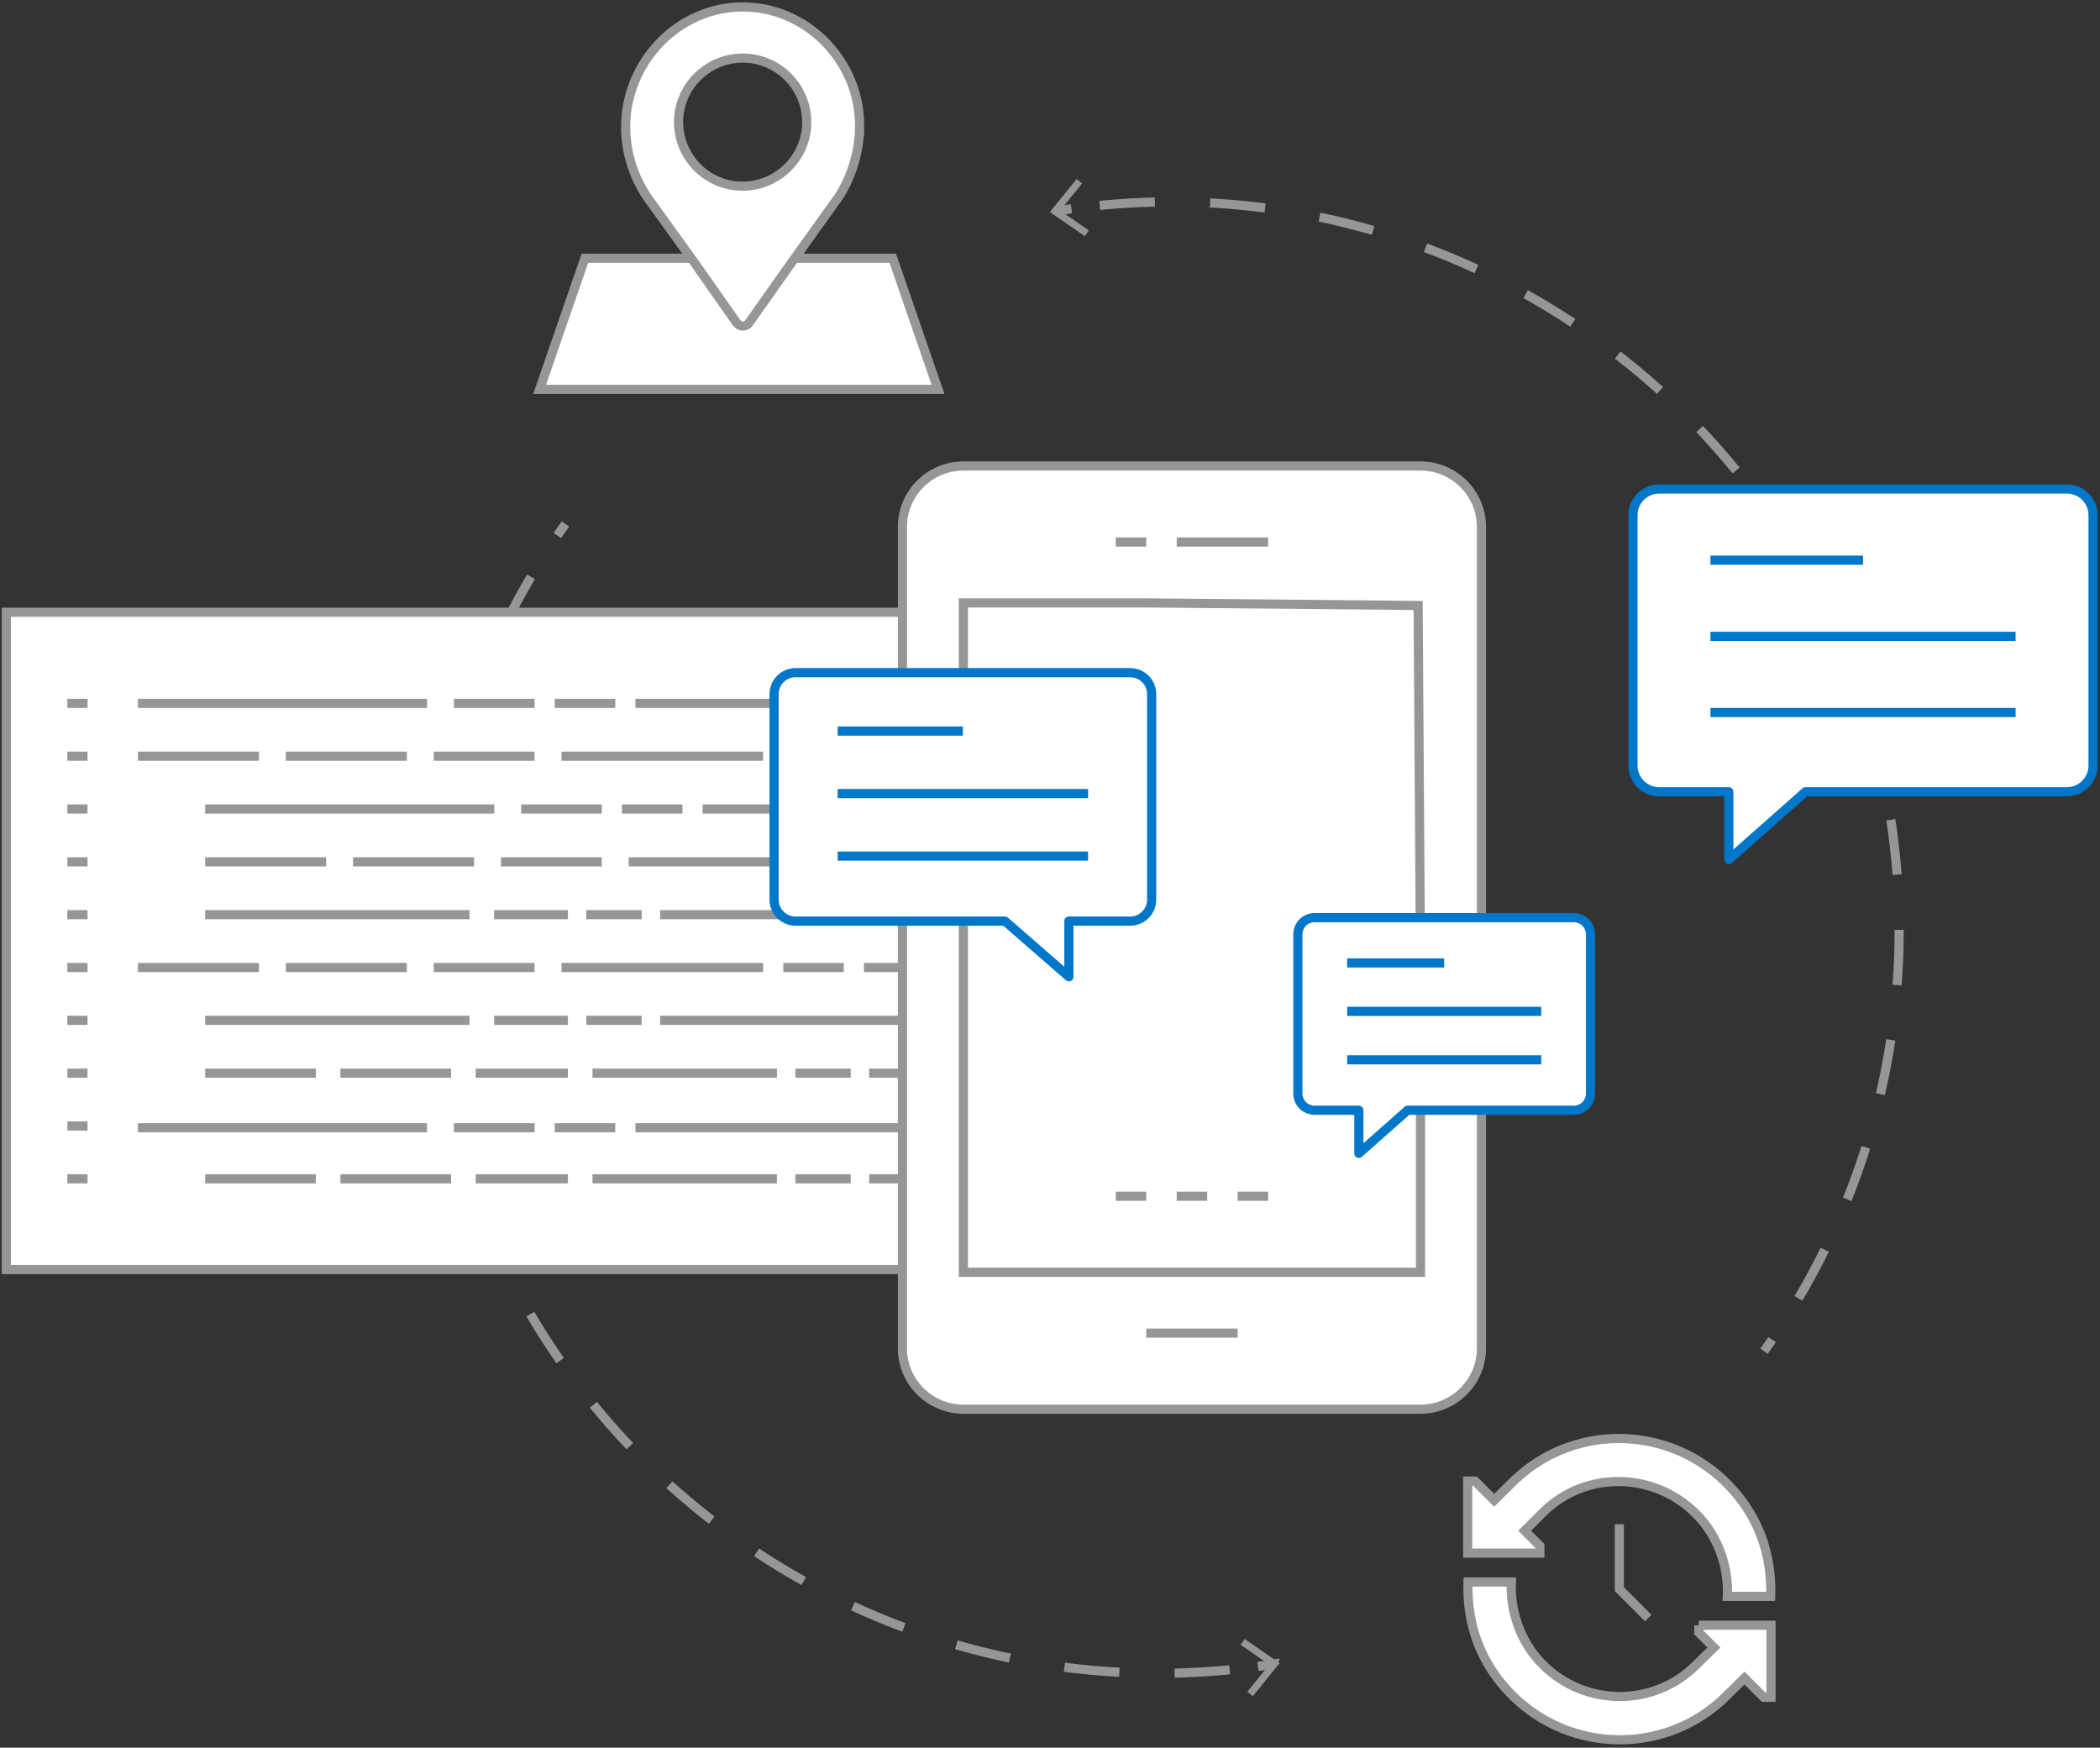 <svg width="459" height="382" viewBox="0 0 459 382" xmlns="http://www.w3.org/2000/svg"><rect x="0" y="0" width="459" height="382" fill="#333333" stroke="none"/><title>Illustration</title><g fill="none" fill-rule="evenodd"><path d="M278.024 363.795c-1.02.16-2.04.311-3.061.451l3.06-.45z" stroke="#969695" stroke-width="2"/><path d="M268.78 364.974a159.511 159.511 0 0 1-50.12-3.01c-20.19-4.481-39.835-12.988-57.741-25.722-17.907-12.734-32.382-28.488-43.225-46.074-10.842-17.587-18.052-37.005-21.429-57.067-3.378-20.061-2.922-40.766 1.565-60.926 4.064-18.253 11.433-36.058 22.257-52.534" stroke="#969695" stroke-width="2" stroke-dasharray="12.072,12.072"/><path d="M121.82 117.057a158.73 158.73 0 0 1 1.772-2.534" stroke="#969695" stroke-width="2"/><path fill="#969695" d="M272.045 358.24l-.884 1.269 6.27 4.339-4.793 5.927 1.206.97 5.836-7.22z"/><path d="M231.13 46.078c1.02-.16 2.04-.31 3.062-.45" stroke="#969695" stroke-width="2"/><path d="M240.375 44.9a159.527 159.527 0 0 1 50.12 3.01c20.19 4.48 39.834 12.988 57.74 25.721 17.908 12.734 32.383 28.488 43.225 46.075 10.842 17.586 18.053 37.004 21.43 57.066 3.377 20.061 2.922 40.766-1.566 60.926-4.063 18.253-11.433 36.059-22.257 52.534" stroke="#969695" stroke-width="2" stroke-dasharray="12.072,12.072"/><path d="M387.334 292.817c-.58.848-1.171 1.693-1.771 2.533" stroke="#969695" stroke-width="2"/><path fill="#969695" d="M237.11 51.634l.883-1.27-6.27-4.338 4.793-5.927-1.205-.97-5.836 7.219z"/><path stroke="#969695" stroke-width="2" fill="#FFF" d="M1.378 277.493h262.025v-143.67H1.378z"/><path d="M14.721 153.738h4.409" fill="#FFF"/><path d="M14.721 153.738h4.409" stroke="#969695" stroke-width="2"/><path d="M30.15 165.285h26.448" fill="#FFF"/><path d="M30.15 165.285h26.448" stroke="#969695" stroke-width="2"/><path d="M30.15 211.474h26.448" fill="#FFF"/><path d="M30.15 211.474h26.448" stroke="#969695" stroke-width="2"/><path d="M14.721 165.285h4.409" fill="#FFF"/><path d="M14.721 165.285h4.409" stroke="#969695" stroke-width="2"/><path d="M14.721 176.832h4.409" fill="#FFF"/><path d="M14.721 176.832h4.409" stroke="#969695" stroke-width="2"/><path d="M14.721 188.38h4.409" fill="#FFF"/><path d="M14.721 188.38h4.409" stroke="#969695" stroke-width="2"/><path d="M14.721 199.927h4.409" fill="#FFF"/><path d="M14.721 199.927h4.409" stroke="#969695" stroke-width="2"/><path d="M14.721 211.474h4.409" fill="#FFF"/><path d="M14.721 211.474h4.409" stroke="#969695" stroke-width="2"/><path d="M14.721 223.021h4.409" fill="#FFF"/><path d="M14.721 223.021h4.409" stroke="#969695" stroke-width="2"/><path d="M14.721 234.568h4.409" fill="#FFF"/><path d="M14.721 234.568h4.409" stroke="#969695" stroke-width="2"/><path d="M14.721 246.115h4.409" fill="#FFF"/><path d="M14.721 246.115h4.409" stroke="#969695" stroke-width="2"/><path d="M14.721 257.662h4.409" fill="#FFF"/><path d="M14.721 257.662h4.409" stroke="#969695" stroke-width="2"/><path d="M30.15 153.738h63.183" fill="#FFF"/><path d="M30.15 153.738h63.183" stroke="#969695" stroke-width="2"/><path d="M138.883 153.738h63.182" fill="#FFF"/><path d="M138.883 153.738h63.182" stroke="#969695" stroke-width="2"/><path d="M122.72 165.285h44.08" fill="#FFF"/><path d="M122.72 165.285h44.08" stroke="#969695" stroke-width="2"/><path d="M62.475 165.285h26.45" fill="#FFF"/><path d="M62.475 165.285h26.45" stroke="#969695" stroke-width="2"/><path d="M94.801 165.285h22.04" fill="#FFF"/><path d="M94.801 165.285h22.04" stroke="#969695" stroke-width="2"/><path d="M99.21 153.738h17.632" fill="#FFF"/><path d="M99.21 153.738h17.632" stroke="#969695" stroke-width="2"/><path d="M121.25 153.738h13.225" fill="#FFF"/><path d="M121.25 153.738h13.225" stroke="#969695" stroke-width="2"/><path d="M171.208 165.285h13.225" fill="#FFF"/><path d="M171.208 165.285h13.225" stroke="#969695" stroke-width="2"/><path d="M188.841 165.285h13.224" fill="#FFF"/><path d="M188.841 165.285h13.224" stroke="#969695" stroke-width="2"/><path d="M44.843 176.832h63.183" fill="#FFF"/><path d="M44.843 176.832h63.183" stroke="#969695" stroke-width="2"/><path d="M153.576 176.832h48.489" fill="#FFF"/><path d="M153.576 176.832h48.489" stroke="#969695" stroke-width="2"/><path d="M137.413 188.38h44.081" fill="#FFF"/><path d="M137.413 188.38h44.081" stroke="#969695" stroke-width="2"/><path d="M44.843 188.38h26.449" fill="#FFF"/><path d="M44.843 188.38h26.449" stroke="#969695" stroke-width="2"/><path d="M77.17 188.38h26.448" fill="#FFF"/><path d="M77.17 188.38h26.448" stroke="#969695" stroke-width="2"/><path d="M109.495 188.38h22.04" fill="#FFF"/><path d="M109.495 188.38h22.04" stroke="#969695" stroke-width="2"/><path d="M113.903 176.832h17.632" fill="#FFF"/><path d="M113.903 176.832h17.632" stroke="#969695" stroke-width="2"/><path d="M135.944 176.832h13.224" fill="#FFF"/><path d="M135.944 176.832h13.224" stroke="#969695" stroke-width="2"/><path d="M44.843 199.927h57.783" fill="#FFF"/><path d="M44.843 199.927h57.783" stroke="#969695" stroke-width="2"/><path d="M144.283 199.927h57.782" fill="#FFF"/><path d="M144.283 199.927h57.782" stroke="#969695" stroke-width="2"/><path d="M122.72 211.474h44.08" fill="#FFF"/><path d="M122.72 211.474h44.08" stroke="#969695" stroke-width="2"/><path d="M62.475 211.474h26.45" fill="#FFF"/><path d="M62.475 211.474h26.45" stroke="#969695" stroke-width="2"/><path d="M94.801 211.474h22.04" fill="#FFF"/><path d="M94.801 211.474h22.04" stroke="#969695" stroke-width="2"/><path d="M108 199.927h16.126" fill="#FFF"/><path d="M108 199.927h16.126" stroke="#969695" stroke-width="2"/><path d="M128.157 199.927h12.094" fill="#FFF"/><path d="M128.157 199.927h12.094" stroke="#969695" stroke-width="2"/><path d="M171.208 211.474h13.225" fill="#FFF"/><path d="M171.208 211.474h13.225" stroke="#969695" stroke-width="2"/><path d="M188.841 211.474h13.224" fill="#FFF"/><path d="M188.841 211.474h13.224" stroke="#969695" stroke-width="2"/><path d="M44.843 223.021h57.783" fill="#FFF"/><path d="M44.843 223.021h57.783" stroke="#969695" stroke-width="2"/><path d="M144.283 223.021h57.782" fill="#FFF"/><path d="M144.283 223.021h57.782" stroke="#969695" stroke-width="2"/><path d="M129.501 234.568h40.314" fill="#FFF"/><path d="M129.501 234.568h40.314" stroke="#969695" stroke-width="2"/><path d="M44.843 234.568h24.188" fill="#FFF"/><path d="M44.843 234.568h24.188" stroke="#969695" stroke-width="2"/><path d="M74.406 234.568h24.188" fill="#FFF"/><path d="M74.406 234.568h24.188" stroke="#969695" stroke-width="2"/><path d="M103.97 234.568h20.156" fill="#FFF"/><path d="M103.97 234.568h20.156" stroke="#969695" stroke-width="2"/><path d="M108 223.021h16.126" fill="#FFF"/><path d="M108 223.021h16.126" stroke="#969695" stroke-width="2"/><path d="M128.157 223.021h12.094" fill="#FFF"/><path d="M128.157 223.021h12.094" stroke="#969695" stroke-width="2"/><path d="M173.846 234.568h12.094" fill="#FFF"/><path d="M173.846 234.568h12.094" stroke="#969695" stroke-width="2"/><path d="M189.971 234.568h12.094" fill="#FFF"/><path d="M189.971 234.568h12.094" stroke="#969695" stroke-width="2"/><path d="M30.15 246.5h63.183" fill="#FFF"/><path d="M30.15 246.5h63.183" stroke="#969695" stroke-width="2"/><path d="M138.883 246.5h63.182" fill="#FFF"/><path d="M138.883 246.5h63.182" stroke="#969695" stroke-width="2"/><path d="M129.501 257.662h40.314" fill="#FFF"/><path d="M129.501 257.662h40.314" stroke="#969695" stroke-width="2"/><path d="M44.843 257.662h24.188" fill="#FFF"/><path d="M44.843 257.662h24.188" stroke="#969695" stroke-width="2"/><path d="M74.406 257.662h24.188" fill="#FFF"/><path d="M74.406 257.662h24.188" stroke="#969695" stroke-width="2"/><path d="M103.97 257.662h20.156" fill="#FFF"/><path d="M103.97 257.662h20.156" stroke="#969695" stroke-width="2"/><path d="M99.21 246.5h17.632" fill="#FFF"/><path d="M99.21 246.5h17.632" stroke="#969695" stroke-width="2"/><path d="M121.25 246.5h13.225" fill="#FFF"/><path d="M121.25 246.5h13.225" stroke="#969695" stroke-width="2"/><path d="M173.846 257.662h12.094" fill="#FFF"/><path d="M173.846 257.662h12.094" stroke="#969695" stroke-width="2"/><path d="M189.971 257.662h12.094" fill="#FFF"/><path d="M189.971 257.662h12.094" stroke="#969695" stroke-width="2"/><path d="M377.382 324.182c-12.946-12.925-33.934-13.04-46.879-.115l-3.908 3.862-4.222-4.215h-1.579v15.76h15.785V337.9l-3.323-3.319 3.944-3.94c4.623-4.616 10.682-6.866 16.741-6.81a23.987 23.987 0 0 1 16.744 7.04c4.91 4.902 7.173 11.757 6.859 18.06h9.477c.31-9.455-2.88-18-9.64-24.748" fill="#FFF"/><path d="M377.382 324.182c-12.946-12.925-33.934-13.04-46.879-.115l-3.908 3.862-4.222-4.215h-1.579v15.76h15.785V337.9l-3.323-3.319 3.944-3.94c4.623-4.616 10.682-6.866 16.741-6.81a23.987 23.987 0 0 1 16.744 7.04c4.91 4.902 7.173 11.757 6.859 18.06h9.477c.31-9.455-2.88-18-9.64-24.748z" stroke="#969695" stroke-width="2"/><path d="M371.306 355.235v1.576l3.306 3.302-3.928 3.842c-9.246 9.231-24.237 9.119-33.484-.114-4.91-4.903-7.173-11.758-6.86-18.062h-9.476c-.31 9.456 2.88 18 9.64 24.748 12.944 12.925 33.933 13.04 46.877.116l3.909-3.863 4.222 4.215h1.578v-15.76h-15.784z" fill="#FFF"/><path d="M371.306 355.235v1.576l3.306 3.302-3.928 3.842c-9.246 9.231-24.237 9.119-33.484-.114-4.91-4.903-7.173-11.758-6.86-18.062h-9.476c-.31 9.456 2.88 18 9.64 24.748 12.944 12.925 33.933 13.04 46.877.116l3.909-3.863 4.222 4.215h1.578v-15.76h-15.784z" stroke="#969695" stroke-width="2"/><path stroke="#969695" stroke-width="2" d="M360.256 353.66l-6.314-6.305v-14.184"/><path d="M323.804 211.587v83.133c0 7.316-5.995 13.301-13.322 13.301h-99.914c-7.327 0-13.321-5.985-13.321-13.301V115.153c0-7.316 5.994-13.301 13.321-13.301h99.914c7.327 0 13.322 5.985 13.322 13.301v96.434z" fill="#FFF"/><path d="M323.804 211.587v83.133c0 7.316-5.995 13.301-13.322 13.301h-99.914c-7.327 0-13.321-5.985-13.321-13.301V115.153c0-7.316 5.994-13.301 13.321-13.301h99.914c7.327 0 13.322 5.985 13.322 13.301v96.434z" stroke="#969695" stroke-width="2"/><path fill="#FFF" d="M250.534 131.78h-39.966v146.314h99.914v-66.507l-.516-79.246z"/><path stroke="#969695" stroke-width="2" d="M250.534 131.78h-39.966v146.314h99.914v-66.507l-.516-79.246z"/><path d="M257.195 118.478h19.982" fill="#DEEDF8"/><path d="M257.195 118.478h19.982" stroke="#969695" stroke-width="2"/><path d="M243.873 118.478h6.661" fill="#DEEDF8"/><path d="M243.873 118.478h6.661" stroke="#969695" stroke-width="2"/><path d="M250.534 291.395h19.982" fill="#DEEDF8"/><path d="M250.534 291.395h19.982" stroke="#969695" stroke-width="2"/><path d="M243.873 261.467h6.661" fill="#DEEDF8"/><path d="M243.873 261.467h6.661" stroke="#969695" stroke-width="2"/><path d="M257.195 261.467h6.66" fill="#DEEDF8"/><path d="M257.195 261.467h6.66" stroke="#969695" stroke-width="2"/><path d="M270.516 261.467h6.661" fill="#DEEDF8"/><path d="M270.516 261.467h6.661" stroke="#969695" stroke-width="2"/><path d="M344.006 242.668h-36.34l-10.661 9.434v-9.434h-9.69a3.642 3.642 0 0 1-3.635-3.629v-34.833a3.642 3.642 0 0 1 3.634-3.629h56.692a3.642 3.642 0 0 1 3.634 3.629v34.833a3.642 3.642 0 0 1-3.634 3.629" fill="#FFF"/><path d="M344.006 242.668h-36.34l-10.661 9.434v-9.434h-9.69a3.642 3.642 0 0 1-3.635-3.629v-34.833a3.642 3.642 0 0 1 3.634-3.629h56.692a3.642 3.642 0 0 1 3.634 3.629v34.833a3.642 3.642 0 0 1-3.634 3.629z" stroke="#0077C8" stroke-width="2" stroke-linecap="round" stroke-linejoin="round"/><path d="M294.45 231.65h42.42" fill="#FFF"/><path d="M294.45 231.65h42.42" stroke="#0077C8" stroke-width="2"/><path d="M294.45 221.062h42.42" fill="#FFF"/><path d="M294.45 221.062h42.42" stroke="#0077C8" stroke-width="2"/><path d="M294.45 210.473h21.21" fill="#FFF"/><path d="M294.45 210.473h21.21" stroke="#0077C8" stroke-width="2"/><path fill="#FFF" d="M205.023 85.097h-87.076l9.895-28.651h67.286z"/><path stroke="#969695" stroke-width="2" d="M205.023 85.097h-87.076l9.895-28.651h67.286z"/><path d="M163.746 40.616c-8.82.907-16.212-6.475-15.37-15.346.649-6.54 5.967-11.85 12.517-12.496 8.82-.907 16.212 6.475 15.37 15.345-.65 6.54-5.967 11.85-12.517 12.497m24.144-13.129c0-14.086-11.462-25.972-25.571-25.972-14.108 0-25.571 12.061-25.571 26.236 0 5.547 1.763 11.005 4.762 15.407l10.405 14.44 9.082 12.941c.705.969 2.116.969 2.733 0l9.082-12.854 10.405-14.527c2.91-4.402 4.673-10.124 4.673-15.671" fill="#FFF"/><path d="M163.746 40.616c-8.82.907-16.212-6.475-15.37-15.346.649-6.54 5.967-11.85 12.517-12.496 8.82-.907 16.212 6.475 15.37 15.345-.65 6.54-5.967 11.85-12.517 12.497zm24.144-13.129c0-14.086-11.462-25.972-25.571-25.972-14.108 0-25.571 12.061-25.571 26.236 0 5.547 1.763 11.005 4.762 15.407l10.405 14.44 9.082 12.941c.705.969 2.116.969 2.733 0l9.082-12.854 10.405-14.527c2.91-4.402 4.673-10.124 4.673-15.671z" stroke="#969695" stroke-width="2"/><path d="M451.77 173.058h-57.136l-16.762 14.833v-14.833h-15.235c-3.143 0-5.714-2.567-5.714-5.705v-54.767c0-3.138 2.571-5.705 5.714-5.705h89.134c3.142 0 5.713 2.567 5.713 5.705v54.767c0 3.138-2.57 5.705-5.713 5.705" fill="#FFF"/><path d="M451.77 173.058h-57.136l-16.762 14.833v-14.833h-15.235c-3.143 0-5.714-2.567-5.714-5.705v-54.767c0-3.138 2.571-5.705 5.714-5.705h89.134c3.142 0 5.713 2.567 5.713 5.705v54.767c0 3.138-2.57 5.705-5.713 5.705z" stroke="#0077C8" stroke-width="2" stroke-linecap="round" stroke-linejoin="round"/><path d="M373.857 155.736h66.694" fill="#FFF"/><path d="M373.857 155.736h66.694" stroke="#0077C8" stroke-width="2"/><path d="M373.857 139.088h66.694" fill="#FFF"/><path d="M373.857 139.088h66.694" stroke="#0077C8" stroke-width="2"/><path d="M373.857 122.44h33.346" fill="#FFF"/><path d="M373.857 122.44h33.346" stroke="#0077C8" stroke-width="2"/><path d="M247.031 201.335H233.63v12.172l-13.973-12.172h-45.773c-2.579 0-4.69-2.107-4.69-4.682V151.71c0-2.575 2.111-4.682 4.69-4.682h73.147c2.58 0 4.69 2.107 4.69 4.682v44.944c0 2.575-2.11 4.682-4.69 4.682" fill="#FFF"/><path d="M247.031 201.335H233.63v12.172l-13.973-12.172h-45.773c-2.579 0-4.69-2.107-4.69-4.682V151.71c0-2.575 2.111-4.682 4.69-4.682h73.147c2.58 0 4.69 2.107 4.69 4.682v44.944c0 2.575-2.11 4.682-4.69 4.682z" stroke="#0077C8" stroke-width="2" stroke-linecap="round" stroke-linejoin="round"/><path d="M183.092 187.12h54.732" fill="#FFF"/><path d="M183.092 187.12h54.732" stroke="#0077C8" stroke-width="2"/><path d="M183.092 159.796h27.365" fill="#FFF"/><path d="M183.092 159.796h27.365" stroke="#0077C8" stroke-width="2"/><path d="M183.092 173.458h54.732" fill="#FFF"/><path d="M183.092 173.458h54.732" stroke="#0077C8" stroke-width="2"/></g></svg>